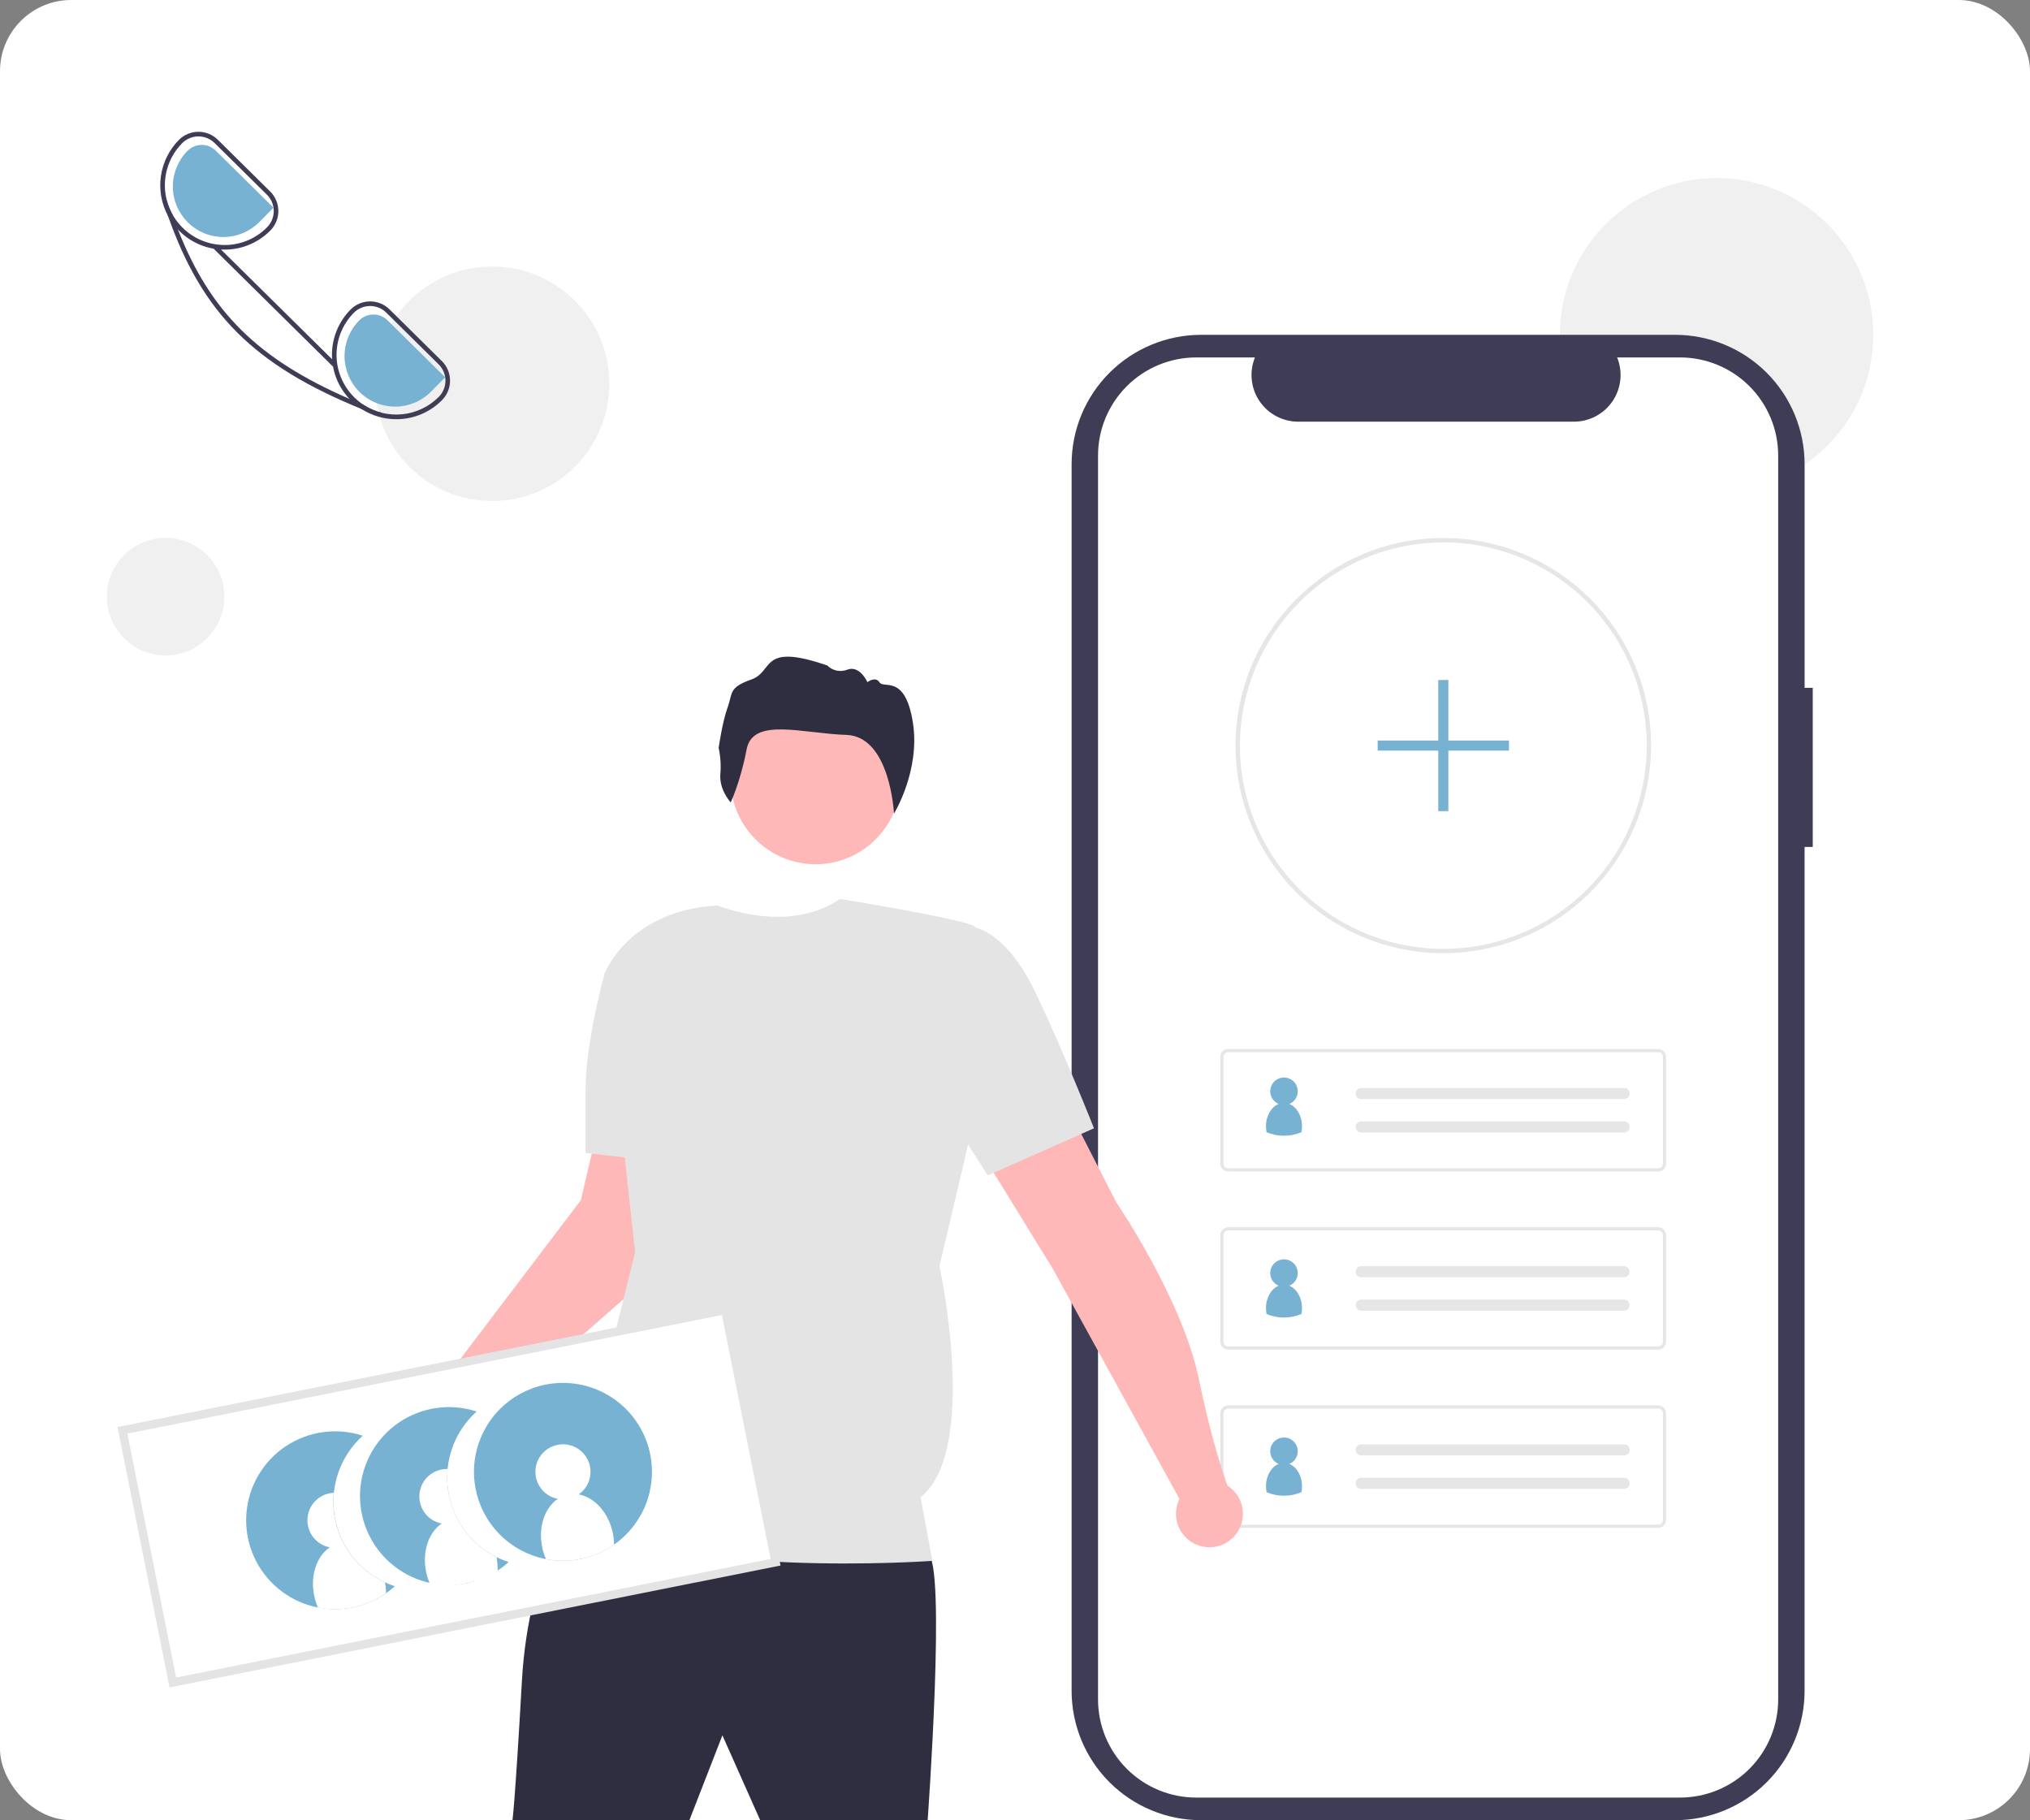 <svg width="570" height="511" viewBox="0 0 570 511" fill="none" xmlns="http://www.w3.org/2000/svg">
<rect x="0" y="0" width="570" height="511" fill="#808080" stroke="none"/>
<rect width="570" height="511" rx="20" fill="white"/>
<path d="M482 138C506.301 138 526 118.301 526 94C526 69.7 506.301 50 482 50C457.699 50 438 69.7 438 94C438 118.301 457.699 138 482 138Z" fill="#F0F0F0"/>
<g clip-path="url(#clip0_8044_3)">
<path d="M509 193.095H506.71V130.328C506.71 120.693 502.879 111.453 496.061 104.64C489.242 97.827 479.994 94 470.351 94H337.253C332.478 94 327.75 94.939 323.339 96.765C318.928 98.591 314.92 101.266 311.543 104.64C308.167 108.013 305.489 112.018 303.661 116.425C301.834 120.833 300.894 125.556 300.894 130.327V474.672C300.894 484.307 304.724 493.547 311.543 500.36C318.361 507.173 327.609 511 337.252 511H470.349C479.992 511 489.24 507.173 496.059 500.36C502.877 493.547 506.708 484.307 506.708 474.672V237.773H508.998L509 193.095Z" fill="#3F3D56"/>
<path d="M499.295 127.894V477.104C499.293 484.409 496.389 491.415 491.22 496.581C486.05 501.747 479.04 504.65 471.728 504.653H335.9C328.586 504.654 321.571 501.752 316.398 496.586C311.225 491.42 308.318 484.412 308.315 477.104V127.894C308.318 120.587 311.225 113.58 316.398 108.413C321.57 103.247 328.585 100.346 335.899 100.347H352.375C351.566 102.335 351.258 104.491 351.479 106.625C351.699 108.76 352.441 110.808 353.638 112.589C354.836 114.37 356.454 115.83 358.349 116.84C360.243 117.85 362.358 118.38 364.505 118.383H441.944C444.091 118.38 446.206 117.85 448.1 116.84C449.995 115.83 451.613 114.37 452.811 112.589C454.008 110.808 454.75 108.76 454.97 106.625C455.191 104.491 454.883 102.335 454.074 100.347H471.723C479.034 100.348 486.046 103.25 491.216 108.415C496.386 113.58 499.292 120.584 499.295 127.889V127.894Z" fill="white"/>
<path d="M405.262 267.6C389.797 267.606 374.964 261.474 364.024 250.553C353.084 239.631 346.934 224.816 346.927 209.364V209.313C346.927 209.191 346.927 209.062 346.934 208.94C347.11 177.022 373.28 151.029 405.262 151.029C420.733 151.029 435.571 157.168 446.512 168.098C457.452 179.028 463.599 193.853 463.6 209.311C463.601 224.769 457.455 239.594 446.516 250.525C435.577 261.456 420.74 267.597 405.268 267.598H405.262V267.6ZM405.262 152.256C390.185 152.289 375.731 158.266 365.039 168.887C354.348 179.509 348.283 193.916 348.163 208.979C348.156 209.11 348.156 209.214 348.156 209.313C348.155 220.6 351.503 231.633 357.778 241.018C364.052 250.403 372.971 257.718 383.407 262.038C393.843 266.359 405.326 267.49 416.406 265.29C427.485 263.089 437.662 257.656 445.651 249.676C453.639 241.696 459.08 231.529 461.285 220.46C463.49 209.391 462.361 197.917 458.039 187.489C453.718 177.061 446.398 168.148 437.007 161.877C427.615 155.605 416.573 152.257 405.277 152.256H405.262V152.256Z" fill="#E6E6E6"/>
<path d="M465.584 328.879H344.884C344.292 328.879 343.723 328.643 343.304 328.225C342.885 327.806 342.65 327.238 342.649 326.646V296.732C342.65 296.14 342.886 295.573 343.305 295.154C343.724 294.735 344.292 294.5 344.884 294.499H465.584C466.176 294.5 466.744 294.735 467.163 295.154C467.582 295.573 467.818 296.14 467.819 296.732V326.647C467.818 327.239 467.582 327.806 467.163 328.225C466.744 328.644 466.176 328.879 465.584 328.88V328.879ZM344.884 295.392C344.529 295.392 344.188 295.534 343.936 295.785C343.685 296.036 343.543 296.377 343.543 296.732V326.647C343.543 327.002 343.685 327.343 343.936 327.594C344.188 327.845 344.529 327.987 344.884 327.987H465.584C465.939 327.987 466.28 327.845 466.532 327.594C466.783 327.343 466.925 327.002 466.925 326.647V296.732C466.925 296.377 466.783 296.036 466.532 295.785C466.28 295.534 465.939 295.392 465.584 295.392H344.884Z" fill="#E6E6E6"/>
<path d="M382.211 305.436C381.796 305.436 381.398 305.601 381.105 305.894C380.812 306.187 380.647 306.585 380.647 307C380.647 307.414 380.812 307.812 381.105 308.105C381.398 308.398 381.796 308.563 382.211 308.563H455.972C456.177 308.571 456.382 308.538 456.575 308.467C456.767 308.396 456.944 308.287 457.095 308.148C457.246 308.008 457.368 307.84 457.453 307.654C457.539 307.467 457.588 307.266 457.595 307.06C457.603 306.855 457.571 306.65 457.499 306.458C457.428 306.265 457.319 306.089 457.18 305.938C457.04 305.787 456.872 305.666 456.685 305.58C456.499 305.494 456.297 305.446 456.092 305.438C456.069 305.437 456.046 305.437 456.023 305.437H382.211V305.436Z" fill="#E6E6E6"/>
<path d="M382.211 314.816C381.796 314.816 381.398 314.98 381.105 315.274C380.812 315.567 380.647 315.965 380.647 316.379C380.647 316.794 380.812 317.191 381.105 317.485C381.398 317.778 381.796 317.943 382.211 317.943H455.972C456.177 317.95 456.382 317.918 456.575 317.846C456.767 317.775 456.944 317.667 457.095 317.527C457.246 317.388 457.368 317.22 457.453 317.033C457.539 316.847 457.588 316.645 457.595 316.44C457.603 316.235 457.571 316.03 457.499 315.837C457.428 315.645 457.319 315.468 457.18 315.317C457.04 315.167 456.872 315.045 456.685 314.959C456.499 314.874 456.297 314.825 456.092 314.817C456.069 314.817 456.046 314.816 456.023 314.816H382.211V314.816Z" fill="#E6E6E6"/>
<path d="M465.584 378.904H344.884C344.292 378.904 343.723 378.668 343.304 378.25C342.885 377.831 342.65 377.263 342.649 376.671V346.757C342.65 346.165 342.886 345.597 343.305 345.179C343.724 344.76 344.292 344.525 344.884 344.524H465.584C466.176 344.525 466.744 344.76 467.163 345.179C467.582 345.597 467.818 346.165 467.819 346.757V376.672C467.818 377.264 467.582 377.831 467.163 378.25C466.744 378.668 466.176 378.903 465.584 378.904V378.904ZM344.884 345.417C344.529 345.417 344.188 345.559 343.936 345.81C343.685 346.061 343.543 346.402 343.543 346.757V376.672C343.543 377.027 343.685 377.368 343.936 377.619C344.188 377.87 344.529 378.012 344.884 378.012H465.584C465.939 378.012 466.28 377.87 466.532 377.619C466.783 377.368 466.925 377.027 466.925 376.672V346.757C466.925 346.402 466.783 346.061 466.532 345.81C466.28 345.559 465.939 345.417 465.584 345.417H344.884Z" fill="#E6E6E6"/>
<path d="M382.211 355.459C381.796 355.459 381.398 355.624 381.105 355.917C380.812 356.21 380.647 356.608 380.647 357.022C380.647 357.437 380.812 357.835 381.105 358.128C381.398 358.421 381.796 358.586 382.211 358.586H455.972C456.381 358.583 456.773 358.421 457.063 358.134C457.354 357.846 457.521 357.456 457.528 357.048C457.534 356.639 457.38 356.244 457.099 355.947C456.818 355.65 456.432 355.475 456.023 355.46H382.211V355.459Z" fill="#E6E6E6"/>
<path d="M382.211 364.841C381.796 364.841 381.398 365.006 381.105 365.299C380.812 365.592 380.647 365.99 380.647 366.404C380.647 366.819 380.812 367.217 381.105 367.51C381.398 367.803 381.796 367.968 382.211 367.968H455.972C456.381 367.965 456.773 367.803 457.063 367.516C457.354 367.228 457.521 366.838 457.528 366.43C457.534 366.021 457.38 365.626 457.099 365.329C456.818 365.032 456.432 364.857 456.023 364.842H382.211V364.841Z" fill="#E6E6E6"/>
<path d="M465.584 428.928H344.884C344.292 428.928 343.723 428.692 343.304 428.273C342.885 427.855 342.65 427.287 342.649 426.695V396.781C342.65 396.189 342.886 395.621 343.305 395.203C343.724 394.784 344.292 394.549 344.884 394.548H465.584C466.176 394.549 466.744 394.784 467.163 395.203C467.582 395.621 467.818 396.189 467.819 396.781V426.696C467.818 427.288 467.582 427.855 467.163 428.274C466.744 428.693 466.176 428.928 465.584 428.929V428.928ZM344.884 395.441C344.529 395.441 344.188 395.582 343.936 395.834C343.685 396.085 343.543 396.426 343.543 396.781V426.696C343.543 427.051 343.685 427.392 343.936 427.643C344.188 427.894 344.529 428.035 344.884 428.036H465.584C465.939 428.035 466.28 427.894 466.532 427.643C466.783 427.392 466.925 427.051 466.925 426.696V396.781C466.925 396.426 466.783 396.085 466.532 395.834C466.28 395.582 465.939 395.441 465.584 395.441H344.884Z" fill="#E6E6E6"/>
<path d="M382.211 405.485C381.796 405.485 381.398 405.649 381.105 405.943C380.812 406.236 380.647 406.633 380.647 407.048C380.647 407.463 380.812 407.86 381.105 408.153C381.398 408.447 381.796 408.611 382.211 408.611H455.972C456.177 408.619 456.382 408.587 456.575 408.515C456.767 408.444 456.944 408.336 457.095 408.196C457.246 408.056 457.368 407.889 457.453 407.702C457.539 407.516 457.588 407.314 457.595 407.109C457.603 406.904 457.571 406.699 457.499 406.506C457.428 406.314 457.319 406.137 457.18 405.986C457.04 405.836 456.872 405.714 456.685 405.628C456.499 405.542 456.297 405.494 456.092 405.486C456.069 405.485 456.046 405.485 456.023 405.485H382.211V405.485Z" fill="#E6E6E6"/>
<path d="M382.211 414.865C381.796 414.865 381.398 415.029 381.105 415.323C380.812 415.616 380.647 416.013 380.647 416.428C380.647 416.843 380.812 417.24 381.105 417.534C381.398 417.827 381.796 417.991 382.211 417.991H455.972C456.177 417.999 456.382 417.967 456.575 417.895C456.767 417.824 456.944 417.716 457.095 417.576C457.246 417.437 457.368 417.269 457.453 417.082C457.539 416.896 457.588 416.694 457.595 416.489C457.603 416.284 457.571 416.079 457.499 415.886C457.428 415.694 457.319 415.517 457.18 415.366C457.04 415.216 456.872 415.094 456.685 415.008C456.499 414.922 456.297 414.874 456.092 414.866C456.069 414.866 456.046 414.865 456.023 414.865H382.211V414.865Z" fill="#E6E6E6"/>
<path d="M423.695 207.899H406.682V190.9H403.847V207.899H386.834V210.731H403.847V227.73H406.682V210.731H423.695V207.899Z" fill="#77B2D3"/>
<path d="M162.442 421.653C162.442 421.653 148.531 436.875 146.544 471.952C144.557 507.029 143.894 511 143.894 511H193.575L202.844 487.177L213.445 510.998H260.475C260.475 510.998 265.774 438.197 260.475 436.211C255.176 434.226 162.442 421.653 162.442 421.653Z" fill="#2F2E41"/>
<path d="M229.011 242.628C242.181 242.628 252.857 231.961 252.857 218.802C252.857 205.644 242.181 194.977 229.011 194.977C215.841 194.977 205.165 205.644 205.165 218.802C205.165 231.961 215.841 242.628 229.011 242.628Z" fill="#FFB8B8"/>
<path d="M332.015 422.318L295.583 356.134L274.384 321.719L299.557 310.467L313.467 337.602C313.467 337.602 332.015 364.737 336.651 387.24C341.287 409.743 345.925 420.332 345.925 420.332L332.015 422.318Z" fill="#FFB8B8"/>
<path d="M131.304 403.122L185.621 355.47L182.974 317.084H167.739L163.1 336.939L119.382 394.518L131.304 403.122Z" fill="#FFB8B8"/>
<path d="M201.521 254.211C201.521 254.211 221.194 262.452 235.865 252.375C235.865 252.375 271.735 258.184 273.722 260.168C275.71 262.152 271.735 321.716 271.735 321.716L263.787 355.471C263.787 355.471 275.048 407.094 258.488 420.331L261.8 438.2C261.8 438.2 188.274 443.495 159.128 425.625L164.426 407.755L178.337 351.499L169.726 273.405C169.726 273.405 176.347 255.535 201.521 254.211Z" fill="#E4E4E4"/>
<path d="M256.832 263.145L274.054 260.5C274.054 260.5 282.666 261.824 290.614 278.37C298.563 294.916 307.175 316.756 307.175 316.756L277.367 329.992L252.858 291.606L256.832 263.145Z" fill="#E4E4E4"/>
<path d="M173.701 270.095L169.727 273.404C169.727 273.404 164.428 292.597 164.428 305.834V323.703L188.274 326.35L173.701 270.095Z" fill="#E4E4E4"/>
<path d="M205.171 225.268C205.171 225.268 201.93 221.771 202.258 217.393C202.474 214.902 202.315 212.393 201.785 209.95C201.785 209.95 202.8 202.784 204.298 198.63C205.796 194.476 204.533 193.031 210.973 190.763C217.412 188.495 213.313 180.295 232.298 186.832C233.02 187.561 233.942 188.059 234.947 188.265C235.952 188.47 236.996 188.373 237.946 187.987C241.452 186.704 243.564 191.515 243.564 191.515C243.564 191.515 245.75 189.723 246.977 191.586C248.204 193.45 254.137 189.203 256.314 202.758C258.491 216.314 251.021 228.402 251.021 228.402C251.021 228.402 249.973 206.711 237.643 206.317C225.313 205.923 211.37 201.258 209.64 210.392C207.911 219.526 205.171 225.268 205.171 225.268Z" fill="#2F2E41"/>
<path d="M122.616 413.259C128.291 413.259 132.892 408.662 132.892 402.991C132.892 397.32 128.291 392.723 122.616 392.723C116.94 392.723 112.339 397.32 112.339 402.991C112.339 408.662 116.94 413.259 122.616 413.259Z" fill="#FFB8B8"/>
<path d="M48.529 472.341L217.781 438.585L203.637 367.789L34.385 401.543L48.529 472.341Z" fill="white"/>
<path d="M219.167 439.509L47.606 473.728L33 400.621L204.561 366.404L219.167 439.509ZM49.454 470.958L216.397 437.663L202.713 369.172L35.771 402.468L49.454 470.958Z" fill="#E4E4E4"/>
<path d="M103.715 449.838L103.645 449.867C103.093 450.094 102.534 450.309 101.959 450.497C101.766 450.563 101.566 450.624 101.372 450.682C101.178 450.741 100.977 450.803 100.776 450.857C100.449 450.951 100.115 451.034 99.778 451.112C99.634 451.149 99.482 451.181 99.337 451.212L99.25 451.23C99.07 451.269 98.889 451.307 98.708 451.339L98.238 451.421C98.151 451.44 98.065 451.452 97.98 451.464C94.247 452.049 90.43 451.781 86.817 450.68C83.203 449.579 79.886 447.674 77.115 445.108C74.344 442.541 72.192 439.381 70.82 435.863C69.448 432.346 68.892 428.564 69.194 424.801C69.496 421.038 70.647 417.393 72.563 414.139C74.478 410.885 77.106 408.107 80.251 406.014C83.395 403.922 86.974 402.568 90.717 402.056C94.46 401.545 98.271 401.887 101.862 403.059C98.612 405.993 96.19 409.729 94.84 413.892C93.49 418.056 93.259 422.501 94.17 426.782C95.082 431.062 97.103 435.029 100.032 438.283C102.961 441.537 106.695 443.965 110.859 445.324C108.753 447.225 106.337 448.753 103.716 449.84L103.715 449.838Z" fill="#77B2D3"/>
<path d="M139.444 437.139C140.536 437.686 141.668 438.15 142.83 438.528C139.577 441.473 135.602 443.505 131.308 444.417L130.994 444.484C127.246 445.235 123.375 445.118 119.679 444.14C115.983 443.163 112.561 441.351 109.676 438.844C106.791 436.338 104.52 433.204 103.038 429.683C101.556 426.162 100.902 422.348 101.126 418.535C101.351 414.722 102.448 411.011 104.333 407.688C106.219 404.365 108.842 401.518 112.001 399.367C115.16 397.216 118.771 395.817 122.556 395.279C126.341 394.742 130.199 395.078 133.833 396.264C130.803 398.985 128.486 402.405 127.085 406.227C125.683 410.049 125.24 414.155 125.793 418.188C126.347 422.22 127.88 426.056 130.26 429.359C132.639 432.663 135.792 435.334 139.444 437.139L139.444 437.139Z" fill="#77B2D3"/>
<path d="M182.518 408.009C183.547 412.839 183.118 417.866 181.287 422.453C179.456 427.04 176.305 430.982 172.231 433.78C168.158 436.578 163.346 438.106 158.404 438.171C153.461 438.236 148.61 436.836 144.465 434.146C140.319 431.457 137.064 427.6 135.113 423.063C133.161 418.525 132.6 413.512 133.5 408.656C134.4 403.8 136.721 399.319 140.17 395.781C143.619 392.243 148.04 389.807 152.875 388.779C156.085 388.097 159.398 388.053 162.625 388.651C165.852 389.248 168.93 390.474 171.683 392.26C174.435 394.045 176.809 396.355 178.668 399.057C180.527 401.76 181.836 404.801 182.518 408.009Z" fill="#77B2D3"/>
<path d="M172.053 430.291C172.289 431.396 172.413 432.522 172.422 433.653C169.67 435.577 166.558 436.929 163.273 437.627C159.987 438.325 156.594 438.355 153.297 437.717C152.844 436.68 152.499 435.601 152.264 434.496C151.041 428.75 152.937 423.272 156.623 420.794C154.869 420.459 153.284 419.529 152.139 418.16C150.993 416.791 150.357 415.068 150.338 413.283C150.32 411.499 150.919 409.763 152.036 408.37C153.153 406.978 154.717 406.014 156.464 405.643C158.211 405.271 160.033 405.516 161.62 406.334C163.207 407.152 164.462 408.494 165.172 410.131C165.881 411.769 166.002 413.601 165.513 415.318C165.024 417.034 163.956 418.528 162.49 419.547C166.868 420.312 170.83 424.545 172.053 430.291Z" fill="white"/>
<path d="M139.444 437.141L139.46 437.216C139.67 438.604 139.765 440.007 139.745 441.411C137.156 443.225 134.262 443.749 130.995 444.486L130.68 444.553C127.395 445.255 124.002 445.285 120.704 444.642C120.66 444.547 120.621 444.45 120.588 444.351C120.189 443.406 119.883 442.425 119.672 441.421C118.449 435.676 120.345 430.198 124.031 427.719C122.277 427.385 120.692 426.455 119.547 425.086C118.401 423.717 117.765 421.994 117.746 420.21C117.727 418.425 118.327 416.689 119.444 415.297C120.561 413.904 122.125 412.941 123.872 412.57C124.464 412.442 125.07 412.387 125.675 412.406C125.191 417.437 126.249 422.497 128.708 426.914C131.167 431.332 134.911 434.898 139.445 437.142L139.444 437.141Z" fill="white"/>
<path d="M108.091 444.234C108.29 445.229 108.393 446.241 108.4 447.256C106.422 448.643 104.253 449.734 101.96 450.497C101.767 450.562 101.567 450.623 101.373 450.681C101.179 450.74 100.978 450.802 100.777 450.856C100.45 450.951 100.116 451.034 99.779 451.111C99.71 451.132 99.635 451.148 99.565 451.163L99.251 451.229C99.07 451.268 98.89 451.306 98.709 451.339L98.239 451.42C98.152 451.439 98.066 451.451 97.981 451.463C95.093 451.929 92.146 451.881 89.275 451.32C89.267 451.308 89.263 451.294 89.261 451.28C89.221 451.199 89.186 451.114 89.158 451.028C88.76 450.083 88.453 449.102 88.243 448.098C87.02 442.353 88.915 436.875 92.602 434.397C90.848 434.063 89.263 433.132 88.117 431.763C86.971 430.394 86.335 428.671 86.316 426.887C86.298 425.103 86.898 423.367 88.014 421.974C89.131 420.582 90.696 419.618 92.443 419.247C92.862 419.157 93.288 419.103 93.717 419.086C93.196 424.251 94.301 429.45 96.877 433.957C99.454 438.465 103.374 442.057 108.092 444.233L108.091 444.234Z" fill="white"/>
<path d="M365.588 316.176C365.589 316.742 365.532 317.305 365.419 317.859C363.872 318.515 362.21 318.852 360.53 318.852C358.85 318.852 357.188 318.515 355.641 317.859C355.528 317.305 355.471 316.742 355.471 316.176C355.471 313.239 356.968 310.757 359.03 309.927C358.207 309.581 357.529 308.961 357.111 308.173C356.693 307.384 356.561 306.475 356.738 305.6C356.914 304.726 357.389 303.939 358.08 303.374C358.771 302.809 359.636 302.5 360.53 302.5C361.423 302.5 362.288 302.809 362.98 303.374C363.671 303.939 364.145 304.726 364.321 305.6C364.498 306.475 364.366 307.384 363.948 308.173C363.531 308.961 362.852 309.581 362.029 309.927C364.092 310.757 365.588 313.239 365.588 316.176Z" fill="#77B2D3"/>
<path d="M365.588 367.215C365.589 367.78 365.532 368.344 365.419 368.898C363.872 369.553 362.21 369.891 360.53 369.891C358.85 369.891 357.188 369.553 355.641 368.898C355.528 368.344 355.471 367.78 355.471 367.215C355.471 364.278 356.968 361.795 359.03 360.966C358.207 360.62 357.529 360 357.111 359.211C356.693 358.422 356.561 357.513 356.738 356.639C356.914 355.764 357.389 354.977 358.08 354.412C358.771 353.847 359.636 353.538 360.53 353.538C361.423 353.538 362.288 353.847 362.98 354.412C363.671 354.977 364.145 355.764 364.321 356.639C364.498 357.513 364.366 358.422 363.948 359.211C363.531 360 362.852 360.62 362.029 360.966C364.092 361.795 365.588 364.278 365.588 367.215Z" fill="#77B2D3"/>
<path d="M365.588 417.238C365.589 417.803 365.532 418.367 365.419 418.921C363.872 419.576 362.21 419.914 360.53 419.914C358.85 419.914 357.188 419.576 355.641 418.921C355.528 418.367 355.471 417.803 355.471 417.238C355.471 414.301 356.968 411.818 359.03 410.989C358.207 410.643 357.529 410.023 357.111 409.234C356.693 408.446 356.561 407.537 356.738 406.662C356.914 405.787 357.389 405 358.08 404.435C358.771 403.87 359.636 403.561 360.53 403.561C361.423 403.561 362.288 403.87 362.98 404.435C363.671 405 364.145 405.787 364.321 406.662C364.498 407.537 364.366 408.446 363.948 409.234C363.531 410.023 362.852 410.643 362.029 410.989C364.092 411.818 365.588 414.301 365.588 417.238Z" fill="#77B2D3"/>
<path d="M339.601 434.381C344.79 434.381 348.997 430.178 348.997 424.993C348.997 419.809 344.79 415.606 339.601 415.606C334.412 415.606 330.205 419.809 330.205 424.993C330.205 430.178 334.412 434.381 339.601 434.381Z" fill="#FFB8B8"/>
</g>
<path d="M138.182 140.65C156.359 140.65 171.095 125.914 171.095 107.737C171.095 89.559 156.359 74.824 138.182 74.824C120.005 74.824 105.269 89.559 105.269 107.737C105.269 125.914 120.005 140.65 138.182 140.65Z" fill="#F0F0F0"/>
<path d="M46.5 184C55.613 184 63 176.613 63 167.5C63 158.387 55.613 151 46.5 151C37.387 151 30 158.387 30 167.5C30 176.613 37.387 184 46.5 184Z" fill="#F0F0F0"/>
<path d="M124.068 101.361L109.374 86.853C108.658 86.141 107.81 85.578 106.876 85.195C105.942 84.811 104.943 84.616 103.933 84.62H103.882C102.865 84.623 101.859 84.828 100.922 85.222C99.985 85.617 99.135 86.193 98.422 86.918C95.136 90.243 93.268 94.713 93.209 99.387C93.15 104.061 94.905 108.576 98.106 111.983C98.261 112.151 98.422 112.312 98.583 112.474C99.477 113.362 100.464 114.152 101.526 114.829C104.431 116.706 107.819 117.699 111.277 117.688H111.387C113.761 117.68 116.11 117.201 118.298 116.28C120.485 115.358 122.469 114.012 124.133 112.319C125.575 110.856 126.378 108.881 126.366 106.826C126.354 104.772 125.527 102.807 124.068 101.361V101.361ZM123.216 111.409C120.488 114.157 116.896 115.881 113.045 116.29C109.194 116.699 105.32 115.769 102.075 113.655C101.147 113.04 100.28 112.338 99.487 111.557C96.321 108.43 94.526 104.173 94.498 99.723C94.471 95.273 96.212 90.994 99.338 87.828C99.933 87.222 100.642 86.741 101.424 86.412C102.206 86.083 103.046 85.912 103.895 85.911H103.933C104.774 85.908 105.606 86.071 106.383 86.39C107.161 86.709 107.868 87.178 108.464 87.77L123.158 102.284C124.375 103.487 125.064 105.123 125.075 106.834C125.086 108.545 124.417 110.19 123.216 111.409V111.409Z" fill="#3F3D56"/>
<path d="M75.854 53.747L61.16 39.233C59.713 37.798 57.757 36.995 55.719 37H55.674C54.656 37.004 53.649 37.21 52.711 37.605C51.773 38.001 50.922 38.578 50.208 39.304C47.492 42.062 45.731 45.619 45.183 49.451C44.634 53.284 45.328 57.191 47.162 60.6L47.169 60.607C47.925 62.001 48.865 63.288 49.963 64.434C50.086 64.576 50.228 64.718 50.37 64.86C53.744 68.209 58.309 70.084 63.064 70.074H63.18C65.554 70.064 67.903 69.584 70.09 68.661C72.278 67.739 74.261 66.392 75.925 64.698C76.64 63.975 77.205 63.117 77.588 62.175C77.971 61.233 78.165 60.225 78.158 59.208C78.152 58.191 77.945 57.185 77.549 56.248C77.154 55.311 76.578 54.461 75.854 53.747V53.747ZM75.003 63.795C73.458 65.366 71.617 66.616 69.587 67.472C67.557 68.329 65.377 68.774 63.173 68.784H63.064C59.755 68.782 56.52 67.802 53.766 65.968C51.012 64.133 48.862 61.524 47.587 58.471C46.312 55.417 45.968 52.055 46.598 48.806C47.229 45.558 48.806 42.568 51.131 40.214C52.334 38.998 53.971 38.308 55.682 38.297C57.392 38.286 59.038 38.955 60.256 40.156L74.951 54.663C76.167 55.868 76.855 57.507 76.864 59.218C76.874 60.93 76.204 62.576 75.002 63.795L75.003 63.795Z" fill="#3F3D56"/>
<path d="M125.008 105.922L108.807 89.921C107.745 88.874 106.311 88.292 104.819 88.301C103.328 88.31 101.901 88.911 100.852 89.971C99.539 91.297 98.501 92.868 97.796 94.596C97.091 96.323 96.734 98.173 96.745 100.039C96.755 101.905 97.133 103.75 97.858 105.469C98.582 107.189 99.638 108.749 100.965 110.06C102.293 111.371 103.866 112.408 105.594 113.111C107.322 113.813 109.172 114.169 111.038 114.156C112.904 114.143 114.749 113.763 116.467 113.037C118.186 112.311 119.745 111.253 121.055 109.924L125.008 105.922Z" fill="#77B2D3"/>
<path d="M76.797 58.305L60.596 42.305C59.534 41.258 58.1 40.675 56.608 40.684C55.117 40.694 53.69 41.294 52.641 42.354C51.328 43.68 50.29 45.252 49.585 46.98C48.88 48.707 48.523 50.557 48.534 52.422C48.544 54.288 48.922 56.133 49.647 57.853C50.371 59.572 51.427 61.132 52.754 62.444C54.082 63.755 55.655 64.791 57.383 65.494C59.111 66.197 60.961 66.552 62.827 66.54C64.693 66.527 66.538 66.147 68.257 65.421C69.975 64.694 71.534 63.637 72.844 62.308L76.797 58.305Z" fill="#77B2D3"/>
<path d="M107.206 115.888L106.818 116.907C104.998 116.217 103.234 115.524 101.526 114.829C71.272 102.484 56.83 88.034 47.169 60.607L47.162 60.6C46.704 59.31 46.259 57.989 45.826 56.638L46.846 56.309C47.187 57.608 47.685 58.861 48.33 60.039C48.86 61.543 49.404 63.008 49.963 64.434C59.043 87.583 72.434 100.812 98.106 111.983C99.397 112.545 100.72 113.102 102.075 113.655C103.649 114.68 105.383 115.435 107.206 115.888V115.888Z" fill="#3F3D56"/>
<path d="M60.89 68.899L59.983 69.818L93.501 102.923L94.409 102.004L60.89 68.899Z" fill="#3F3D56"/>
<defs>
<clipPath id="clip0_8044_3">
<rect width="476" height="417" fill="white" transform="translate(33 94)"/>
</clipPath>
</defs>
</svg>
